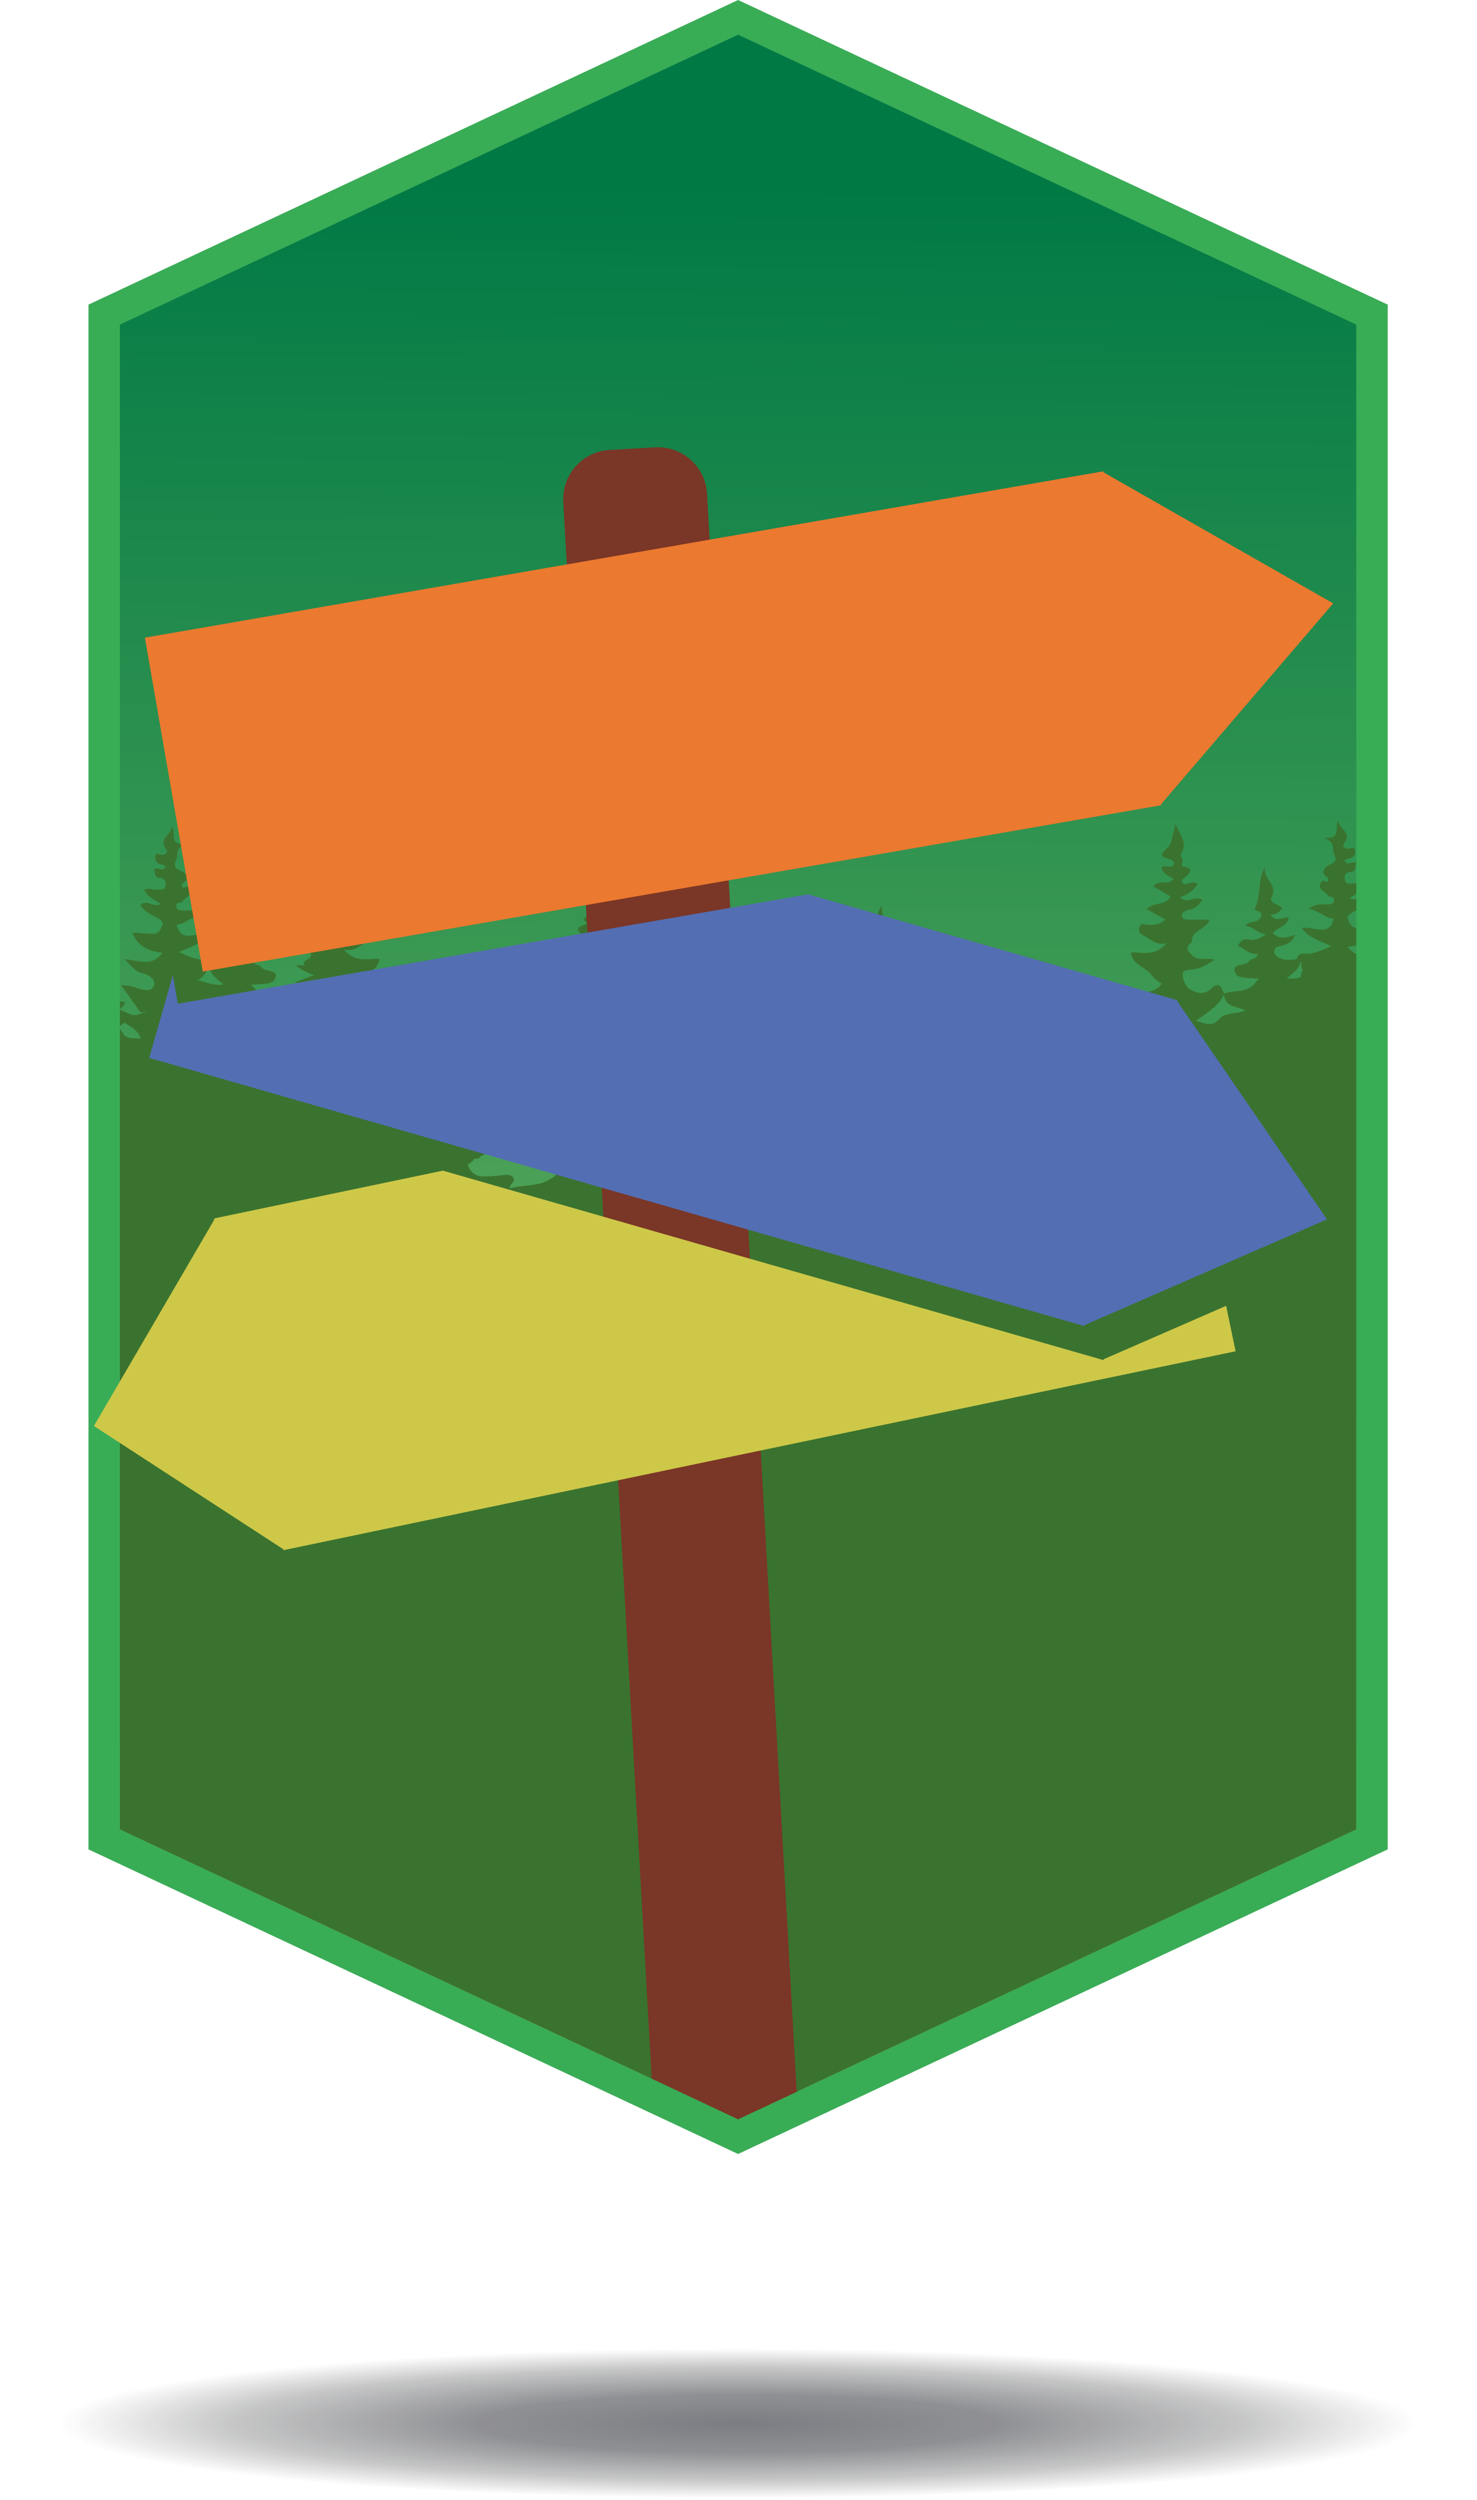 <svg width="564" height="954" viewBox="0 0 564 954" fill="none" xmlns="http://www.w3.org/2000/svg">
<g id="GuideMedal" clip-path="url(#clip0_5_121)">
<path id="Vector" opacity="0.55" d="M281.84 953.07C437.496 953.07 563.68 938.331 563.68 920.15C563.68 901.969 437.496 887.23 281.84 887.23C126.184 887.23 0 901.969 0 920.15C0 938.331 126.184 953.07 281.84 953.07Z" fill="url(#paint0_radial_5_121)"/>
<path id="Vector_2" d="M281.84 822.02L33.78 705.77V116.25L281.84 0L529.9 116.25V705.77L281.84 822.02ZM57.78 690.53L281.84 795.53L505.9 690.53V131.53L281.84 26.53L57.78 131.53V690.53Z" fill="#39AC56"/>
<path id="Vector_3" d="M281.84 13.25L45.78 123.88V357.42V396.46V698.15L281.84 808.78L517.9 698.15V396.46V357.42V123.88L281.84 13.25Z" fill="url(#paint1_linear_5_121)"/>
<path id="Vector_4" d="M47.84 382.53C47.214 382.247 46.525 382.13 45.84 382.19V385.12C46.691 384.416 47.374 383.531 47.84 382.53Z" fill="#3A732F"/>
<path id="Vector_5" d="M517.9 337.16C517.637 337.18 517.373 337.18 517.11 337.16C515.72 337.09 513.76 337.68 513.49 335.61C513.31 334.26 513.61 332.84 515.86 332.73C517.94 332.63 517.35 330.48 517.86 329.35C516.28 328.35 514.72 330.79 513.38 328.35C513.865 328.028 514.399 327.785 514.96 327.63C515.33 327.622 515.695 327.534 516.028 327.374C516.362 327.213 516.658 326.983 516.895 326.699C517.133 326.415 517.307 326.083 517.406 325.727C517.505 325.37 517.527 324.996 517.47 324.63C517.31 322.82 515.76 323.98 514.82 323.92C513.24 323.84 512.42 322.92 513.34 321.7C516.5 317.52 510.86 316.27 511.19 313.06C509.24 315.48 512.62 320.43 505.67 319.7C508.43 321 509.02 321.95 509.06 324.41C509.06 326.25 511.71 328.41 507.93 329.89C506.54 330.43 503.28 332.77 507.2 335.06C507.34 337.2 506.2 336.42 505.2 335.95C501.77 339.21 506.35 340.06 507.2 341.95C507.41 342.43 509.65 341.85 509.41 343.62C509.17 345.39 507.41 345.1 506.22 345.14C504.16 345.2 502.06 344.95 499.67 346.84C503.61 347.47 505.99 350.38 509.23 350.59C507.59 358.01 501.45 353.17 497.1 354.2C500 358.2 504.21 359.03 508.39 361.09C504.62 362.54 501.76 364.23 498.31 363.92C496.64 363.77 495.47 364.32 495.16 366.07C492.87 366.34 490.53 366.62 488.42 365.51C487.52 365.03 486.42 364.42 486.63 362.86C486.84 361.3 487.81 361.28 488.94 361.04C491.12 360.57 493.23 359.9 494.56 356.72C491.27 357.9 488.56 358.66 486.08 356.12C487.72 353.77 491.65 353.74 492.08 350.17C489.9 349.82 487.34 352.32 485.08 349.02C486.013 349.092 486.946 348.881 487.757 348.416C488.569 347.95 489.221 347.252 489.63 346.41C487.96 345.32 484.5 344.25 485.45 342.56C488.34 337.46 481.96 335.22 483.04 330.95C480.04 335.84 481.75 341.71 479.04 347C479.42 347.87 483.22 347.62 481.04 350.65C479.84 352.34 477.28 351.1 475.45 353.33C478.78 353.5 479.8 356.33 483.56 356.46C480.96 358.2 479.31 358.98 477.49 358.6C475.27 358.14 473.78 358.6 472.75 360.97C475.41 362.09 477.2 364.49 480.31 363.97C479.95 366.27 477.89 365.61 477.21 366.57C475.66 368.74 470.91 367.72 471.39 370.35C472.02 373.82 476.23 372.96 479.1 373.44C479.67 373.66 480.28 373.26 480.85 373.54C480.33 374.06 479.65 374.4 479.3 375.09C476.24 379.09 471.3 377.7 467.4 379.17C466.4 376.82 465.53 374.27 462.4 377.36C459.72 379.99 456.57 378.91 454.14 377.36C452.7 376.44 451.72 373.9 451.61 372.03C451.48 369.98 453.93 370.22 455.38 370.03C458.38 369.71 460.78 368.17 463.88 366.23C460.51 365.38 457.46 366.93 455.27 364.6C453.27 362.97 452.68 361.3 455.13 359.54C454.72 354.76 460.7 354.95 461.87 350.97H455.27C453.79 350.97 451.71 351.27 451.36 349.66C451.01 348.05 453 347.35 454.43 347.1C456.8 346.69 457.93 345.05 459.17 343.38C456.37 341.56 453.17 345.31 450.61 342.31C452.011 341.967 453.33 341.348 454.489 340.49C455.648 339.631 456.624 338.55 457.36 337.31C455.92 336.16 454.67 337.01 453.47 337.26C452.58 337.44 451.81 337.61 451.41 336.65C451.11 335.93 451.64 335.49 452.19 335.06C454.81 333.01 456.01 331.21 451.29 330.57C451.29 330.57 451.36 329.65 451.4 329.15C452.46 327.9 450.4 327.06 450.97 325.88C453.76 321.57 450.37 318.55 448.89 314.42C447.74 318.05 447.67 321.88 445.72 323.64C442.87 326.2 442.97 326.75 446.33 327.82C447.15 328.09 448.33 328.41 448.4 329.7C447.25 331.93 444.93 329.75 443.51 331C443.97 333.54 446.39 334.16 448.06 335.52C446.06 337.99 442.39 335.52 440.39 338.27L446.97 342.08C445.17 345.83 440.63 344.03 437.81 346.91L444.97 350.91C443.02 352.91 440.65 353.08 438.09 352.91C437.01 352.84 435.5 351.91 434.98 354.15C434.54 356.09 435.98 356.71 436.9 357.15C439.42 358.4 441.41 360.98 445.48 359.9C441.25 364.95 436.48 363.56 431.82 363.39C432.45 368.61 438.12 369.1 440.26 372.82C441.217 373.866 442.364 374.721 443.64 375.34C442.583 376.847 441.01 377.914 439.22 378.34C437.83 378.76 436.05 379.24 434.88 378.71C431.7 377.28 429.16 378.63 426.28 379.43C429.96 385.31 436.28 387.27 441.47 391.08C437.24 393.76 433.67 396.42 429.09 393.44C428.374 393.001 427.515 392.859 426.696 393.046C425.877 393.233 425.164 393.733 424.71 394.44C423.56 396.44 426.19 396.88 427.24 397.96C428.68 403.09 433.02 403.96 438.12 404.43C434.44 408.16 430.4 407.31 427.12 406.72L427.49 406.31C426.781 405.811 425.909 405.6 425.05 405.72C426.8 404.48 427.19 402.47 425.98 398.95C424.98 399.1 423.85 399.34 422.76 399.47C421.97 398.39 421.04 397.37 421.49 396.03C420.55 396.862 419.834 397.918 419.41 399.1C419.148 398.951 418.925 398.742 418.76 398.49C417.55 396.68 420.62 394.55 421.9 392.61C422.05 392.38 421.99 392.01 422.04 391.61C420.85 390.32 418.04 392.39 417.62 389.84C417.2 387.29 420.62 387.25 421.08 384.92C415.73 385.5 417.46 380.08 414.85 377.53C414.05 380.07 413.85 383.84 412.54 384.29C407.96 385.84 410.17 387.7 412.1 388.87C416.38 391.47 413.43 392.33 411.25 393.42C409.25 394.42 408.55 395.92 410.95 396.63C414.3 397.63 412.2 398.47 411.68 400.12C410.77 403 407.59 401.76 406.09 404.05C407.65 404.78 409.46 405.05 410.34 406.17C411.22 407.29 413.67 407.3 413.14 409.17C412.61 411.04 410.57 410.96 408.93 411.08C408.29 411.08 407.63 410.9 406.99 410.94C405.81 411.01 403.71 409.44 403.75 411.69C403.75 413.1 402.56 415.93 405.84 416.37C408.207 416.671 410.437 417.65 412.26 419.19C409.73 424.07 404.56 423.85 399.47 425.19C403.62 428.19 406.36 431.7 411.09 431.99C411.78 431.99 412.49 432.75 413.09 433.29C413.22 433.41 412.85 434.42 412.68 434.46C410.111 434.48 407.57 433.93 405.24 432.85C405.491 434.119 406.055 435.304 406.88 436.3C405.886 436.798 404.839 437.183 403.76 437.45C400.92 438.06 396.13 436.15 395.52 438.67C394.91 441.19 399.99 442.43 402.07 444.67C402.204 444.815 402.355 444.942 402.52 445.05C403.7 446.16 404.83 447.3 406 448.34C405.29 450.51 402.21 449.16 400.76 450.24C400.126 450.672 399.364 450.873 398.6 450.81C398.984 450.514 399.396 450.256 399.83 450.04C400.61 449.65 401.39 449.16 401.23 448.24C401 446.85 399.75 447.16 398.83 447.24C395.7 447.32 392.58 447.45 390.55 444.6C391.26 442.03 394.66 444.26 395.31 441.39C393.47 440.9 391.47 440.76 389.85 439.45L395.5 434.8C393.94 433.59 392.67 434.3 391.5 434.61C388.06 435.51 388.5 431.36 388.62 431.29C391.39 428.64 391.27 426.51 387.9 424.53C387.49 424.29 387.68 423.17 387.29 422.71C386.37 421.62 386.02 423.01 385.41 423.3C384.3 425.13 384.11 427.72 381.35 428.16C381.19 428.77 381.21 429.75 380.84 429.93C377.02 431.81 378.54 432.86 381.33 433.93C381.9 434.15 382.26 435.03 382.82 435.15C384.01 435.39 384.58 435.86 384.3 437.15C383.98 438.62 382.83 438.15 381.94 438.15C380.39 438.03 378.84 437.72 377.42 438.89C378.36 440.44 380.19 440.61 380.67 442.27C381.03 443.52 384.56 442.76 382.89 445.44C381.66 447.44 379.89 446.96 378.08 446.25C376.08 445.45 374.08 444.09 370.86 445.36C375.94 447.96 377.27 453.81 382.75 454.89C385.11 455.36 383.4 456.83 383.11 457.34C382.404 458.473 381.419 459.407 380.25 460.051C379.08 460.695 377.765 461.029 376.43 461.02C370.21 461.32 363.97 461.68 357.77 460.63C354.979 460.225 352.255 459.448 349.67 458.32C348.15 457.62 348.22 456.67 348.61 455.54C348.955 454.878 349.393 454.269 349.91 453.73C351.67 455.82 354.28 454.66 356.1 455.28C359.39 456.41 360.61 455.04 362.1 452.98C362.62 452.23 362.44 450.75 363.71 450.81C369.5 451.07 367.37 446.08 369.13 443.55C360.13 447.95 352.66 444.22 345.13 440.44C344.56 440.16 343.27 440.24 344.13 438.92C344.65 438.08 345.02 437.27 346.3 437.2C348.08 437.09 349.71 437.8 351.63 437.37C355.04 436.61 352.35 435.37 352.11 434.37C358.73 435.78 361.51 433.91 363.76 426.59C349.12 428.31 347.03 427.9 343.76 422.59C345.34 422.12 346.97 424.42 348.37 422.74C351.11 419.45 355.54 418.74 358.37 414.93C359.009 414.155 359.454 413.24 359.669 412.259C359.885 411.279 359.865 410.261 359.61 409.29C358.7 406.74 356.49 409.05 355 409.43C351.11 410.43 347.46 411.82 343.53 409.3C341.73 408.14 341.4 406.8 342.1 405.24C342.8 403.68 344.1 403.24 345.61 404.51C346.89 405.64 348.38 404.84 349.77 404.99C348.53 400.22 354.27 403.11 355.01 400.29C355.15 399.78 357.58 400.19 357.01 398.47C356.63 397.24 355.29 397.06 354.01 397.4C349.69 398.57 346.2 396.73 343.01 394.2C341.82 393.26 339.89 392.25 340.39 390.48C340.83 388.95 342.71 388.31 344.24 387.77C345.852 387.139 347.529 386.69 349.24 386.43C351.37 386.19 351.74 384.73 352.49 382.33C348.23 384.43 345.75 381.17 342.59 380.14C340.86 379.58 338.84 378.71 339.16 376.48C339.41 374.8 341.21 373.66 342.7 373.36C345.82 372.75 346.62 370.78 347.47 367.63C344.64 368.26 342.47 368.76 340.4 368.14C339.51 367.88 338.4 367.58 338.19 366.47C337.98 365.36 339.05 365.23 339.76 364.91C342.19 363.82 343.34 361.51 345.85 359.29H336.85C342.65 354.2 335.69 350.94 336.85 345.75C332.85 349.7 337.39 356.3 330.9 357.38C331.36 359.32 333.9 358.47 334.04 360.8C331.54 360.68 329.97 362.17 328.25 363.68C330.25 365.42 333.31 365.14 334.05 367.99C331.61 370.27 328.28 369.66 324.3 370.52C327.201 371.689 329.887 373.331 332.25 375.38C333.12 375.84 334.18 376.07 334.41 377.27C332.58 381.27 328.62 380.37 325.41 381.22C324.41 381.49 322.55 380.84 322.5 382.32C322.41 384.98 324.09 387.23 325.27 389.53C325.87 390.72 327.27 390.19 327.84 389.63C330.69 387.03 330.43 393.07 332.84 391.35C332.91 393.35 331.43 394.24 330.09 395.04C327.42 396.64 324.43 396.55 321.39 396.46C317.87 396.35 314.86 400.02 316.78 401.24C319.55 402.99 321.78 406.73 325.47 405.96C327.81 405.47 329.53 406.44 331.73 406.1C326.62 414.59 318.94 409.25 312.92 410.25C311.46 415.06 319.02 414.82 317.62 419.54C317.91 419.54 318.26 419.74 318.5 419.64C323.22 417.7 326.7 422.69 331.32 421.64C325.87 427.85 318.61 425.64 311.93 426.19C312.52 430.93 314.12 434.19 319.45 434.04C319.933 434.029 320.412 434.121 320.857 434.309C321.301 434.497 321.701 434.777 322.03 435.13C323.59 437.38 325.11 438.61 327.97 437C328.267 436.859 328.59 436.779 328.919 436.767C329.248 436.755 329.577 436.81 329.884 436.928C330.191 437.047 330.47 437.228 330.705 437.458C330.94 437.689 331.125 437.965 331.25 438.27C331.72 439.64 330.12 440.14 329.25 440.7C325.581 442.999 321.429 444.416 317.12 444.84C312.88 445.25 308.12 446.65 304.28 443.1C301.28 441.61 299.5 442.7 298.79 445.78C298.14 448.6 300.21 452.64 302.88 452.72C307.73 452.85 312.13 455.37 317.07 454.83C319.93 454.51 322.51 456.06 325.69 456.3C323.2 459.1 320.4 459.42 317.64 460.08C312.71 461.24 307.32 460.41 302.84 463.46C303.13 468.08 307.22 468.66 310.17 470.88C304.17 467.57 297.76 467.73 291.28 468.71C293.233 467.645 295.348 466.908 297.54 466.53C300.06 466.28 302 465.33 302.9 462.82C303.97 462.05 305.41 461.93 306.3 460.82C307.19 459.71 308.23 458.28 307.56 456.76C306.72 454.89 305.02 455.66 303.63 456.05C301.55 456.64 299.42 457.45 297.31 457.36C291.82 457.14 285.71 458.02 282.88 451.28C284.125 451.749 285.462 451.92 286.785 451.781C288.107 451.642 289.38 451.197 290.5 450.48C293.65 448.37 298.26 447.28 298.26 442.14C292.64 444.14 287.75 442.77 283.14 438.93C286.35 435.88 291.67 435.03 292.29 429.06C287.2 430.76 283.18 430.5 279.29 426.06C283.96 427.48 284.73 423.41 287.23 421.97C287.99 420.68 287.96 419.83 286.12 419.97C283.31 419.81 280.05 421.17 277.88 417.22C282.2 416.22 283.68 412.39 286.73 409.34C282.92 409.06 279.02 412.34 276.38 407.49C280.27 407.17 282.7 405.28 283.49 401.55C280.04 401.5 280.06 401.5 279.94 398.45C279.94 398.2 279.58 397.9 279.32 397.73C276.97 396.24 277.39 393.02 274.85 391.18C277 394.99 268.65 397.11 273.85 401.28C272.26 402.9 269.63 401.28 267.79 403.23C270.04 405.1 270.73 408.4 274.38 408.5C271.38 412.93 266.68 410.59 263.21 412.31C265.65 415.42 269.21 416.79 272.27 418.95C269.07 422.15 264.68 420.78 260.72 423.21C265.64 424.44 267.97 429.21 274.19 428.21C268.89 431.52 263.6 430.21 258.93 432.52C263.52 435.36 266.76 438.98 272.2 440.08C266.13 444.98 259.81 441.68 253.61 442.79C258.3 446.56 262.79 449.27 266.38 453.09C267.3 453.62 269.1 453.74 267.49 455.46C267.42 455.93 267.49 456.61 267.25 456.83C262.35 460.74 256.5 457.94 251.16 458.97C250.16 459.16 249.98 456.97 250.67 456.68C253.16 455.78 252.37 452.25 255.15 451.59C255.93 451.4 257.37 450.18 256.53 448.88C255.69 447.58 254.53 448.7 253.53 449.2C247.53 452.45 241.69 451.76 236.19 448.09C234.38 446.89 232.57 446.03 236.45 443.9C242.38 440.65 247.3 435.65 252.08 430.2C243.74 432.05 235.81 432.04 228.46 426.83C231.25 425.56 234.24 422.94 236.87 423.26C242.99 424.02 240.72 418.77 242.65 416.69C243.03 416.27 243.88 416.32 244.49 416.09C246.05 415.51 247.56 414.85 248.4 413.27C248.76 412.12 248.22 411.85 247.21 412.06C241.73 415.39 232.15 415.06 228.57 411.25C230.57 410.87 232.57 411.63 234.33 410.13C237.93 407.01 239.45 401.8 244.54 400.13C245.54 399.82 245.71 398.35 245.18 397.52C244.43 396.35 243.49 397.36 242.63 397.73C240.63 398.61 238.63 399.49 236.41 399.17C235.12 400.03 233.67 399.46 232.3 399.65C231.85 399.72 231.72 399.52 231.8 399.53C232.024 399.579 232.258 399.557 232.469 399.467C232.681 399.378 232.859 399.225 232.98 399.03C234.98 397.69 233.49 394.03 234.87 393.82C239.16 393.1 239.74 389.04 243.36 386.92C240.61 386.28 239.31 387.59 237.79 387.83C235.04 388.27 232.23 389.19 229.53 387.66C229.088 387.472 228.699 387.177 228.399 386.802C228.098 386.427 227.896 385.983 227.81 385.51C231.27 385.23 230.71 380.85 233.75 379.84C234.976 379.352 236.085 378.61 237.005 377.664C237.925 376.718 238.636 375.589 239.09 374.35C235.25 376.74 231.36 376.54 227.21 375.75C228.7 370.93 236.8 375.15 236.21 368.34C234.41 367.7 233.08 369.42 231.4 369.22C231.081 369.471 230.69 369.615 230.285 369.631C229.879 369.647 229.478 369.535 229.14 369.31C228.5 368.88 229.14 368.56 229.44 368.26C229.89 367.26 232.27 366.4 231.34 365.94C227.79 364.19 225.91 362.13 227.34 358.02C227.47 357.66 226.66 356.96 226.25 356.45C226.065 356.279 225.916 356.074 225.812 355.845C225.707 355.616 225.65 355.368 225.642 355.117C225.635 354.865 225.678 354.615 225.768 354.38C225.859 354.145 225.996 353.931 226.17 353.75C229.6 350.36 226 348.11 225.31 344.99C223.47 346.84 225.25 349.4 223 350.57C221.91 351.13 225.92 352.29 222.76 353.1C220.66 353.63 219.76 354.89 222.24 356.62C223.95 357.81 225.6 359.22 221.76 360.25C220.937 360.613 220.211 361.164 219.639 361.859C219.068 362.553 218.667 363.372 218.47 364.25C218.2 365.95 220.96 365.15 221.91 366.31C222.21 366.68 222.54 367.02 222.99 367.53C220.21 368.92 217.72 370.62 213.81 370.25C216.9 372.13 219.15 373.35 220.97 375.94C223.23 379.16 221.32 378.59 219.53 379C216.25 379.73 213.06 378.47 209.03 378.33C212.63 383.15 218.5 383.27 221.88 387.25C218.656 388.457 215.104 388.457 211.88 387.25C210.21 386.59 208.66 388.25 209.54 388.75C212.67 390.64 212.61 395.75 216.92 395.97C218.8 396.06 218.76 397.46 218.78 398.24C218.78 399.71 217.34 399.08 216.54 399.09C212.86 399.18 209.17 399.09 205.15 399.09C206.78 402.29 211.21 403.29 210.68 407.47C210.68 407.6 211.68 408.12 211.91 407.97C215.99 405.64 217.47 410.7 220.59 410.97C221.59 411.83 220.85 412.43 220.25 413.04C213.46 417.26 206.44 414.38 199.46 412.76L198.38 415.18C206.88 417.01 210.38 425.47 219 428.09C214.91 429.63 211.28 433.14 207.47 431.37C204.32 429.91 200.98 429.31 197.88 427.93C197.1 427.58 196 426.79 195.37 428.22C195.218 428.613 195.21 429.047 195.35 429.445C195.489 429.843 195.766 430.178 196.13 430.39C200.75 434.08 204.75 438.6 210.34 440.99C211.05 441.16 211.67 440.73 212.34 440.7C211.71 441.2 210.92 441.44 210.34 441.97C209.21 442.91 206.79 441.36 206.57 443.23C206.35 445.1 208.3 445.17 209.89 445.09C211.48 445.01 210.89 446.98 212.04 447.75C212.92 448.35 211.22 449.21 210.52 449.7C205.75 453.02 199.99 451.9 194.61 453.57C194.55 451.67 197.15 450.97 195.99 449.41C194.83 447.85 192.99 448.41 191.35 448.55C188.875 448.846 186.383 448.982 183.89 448.96C182.642 448.851 181.46 448.351 180.514 447.53C179.567 446.709 178.904 445.61 178.62 444.39C179.662 443.888 180.554 443.123 181.21 442.17C181.63 442.196 182.05 442.196 182.47 442.17C183.24 442.1 183.47 441.17 183.9 441.05C187.63 439.86 188.24 435.55 191.58 433.64C193.35 432.64 190.52 432.54 189.58 432.22C187.26 433.22 184.58 431.69 182.37 433.16C179.98 434.09 178.9 432.05 177.37 430.96C176.06 429.23 176 428.03 178.64 427.96C183.49 427.21 183.02 421.3 187.3 419.96C182.63 418.44 177.3 420.67 174.3 415.59C178.85 413.78 183.66 412.8 188.16 408.92C184.31 408.5 181.51 409.47 178.79 408.63C177.53 408.24 175.66 408.1 175.79 406.63C175.76 405.833 175.991 405.049 176.448 404.395C176.904 403.742 177.562 403.256 178.32 403.01C180.87 402.1 184.38 401.92 185.52 398.68C181.83 397.12 177.52 398.34 173.64 394.25C178.64 395.02 180.05 391.94 180.22 389.25C180.4 386.33 176.93 389.49 175.6 387.67C175.11 387 173.6 387.05 172.67 386.78C172.94 384.54 176.67 385.46 175.86 383.16C174.52 379.08 171.86 375.55 170.96 371.16C169.17 374.64 170.88 379.35 166.27 381.25L167.27 382.25C168.07 383.46 166.84 383.61 166.27 384.11C166.098 384.28 165.976 384.494 165.917 384.728C165.857 384.962 165.863 385.208 165.933 385.44C166.003 385.671 166.134 385.879 166.314 386.041C166.493 386.203 166.713 386.313 166.95 386.36C168.01 386.53 169.44 385.7 169.22 387.72C169.117 388.295 168.842 388.826 168.432 389.242C168.021 389.658 167.494 389.94 166.92 390.05C166.655 390.119 166.384 390.163 166.11 390.18C167.25 389.11 167.53 387.82 164.19 386.69C162.87 386.24 162.68 382.47 161.88 379.92C159.27 382.48 161 387.92 155.65 387.32C156.06 389.65 159.53 389.73 159.11 392.23C158.69 394.73 155.88 392.72 154.69 394.01C154.69 394.41 154.69 394.78 154.83 395.01C155.73 396.38 157.53 397.85 158.08 399.23C156.814 399.028 155.529 398.975 154.25 399.07C154.03 400.68 155.97 400.86 156.49 401.83C154.88 402.21 152.57 401.62 150.75 401.35C149.26 405.66 150.19 407.71 153.07 408.84C149.63 408.3 143.77 412.04 138.62 406.84C143.72 406.33 148.06 405.5 149.5 400.37C150.55 399.28 153.18 398.89 152.03 396.85C151.576 396.143 150.863 395.643 150.044 395.456C149.225 395.269 148.366 395.411 147.65 395.85C143.07 398.85 139.5 396.18 135.27 393.49C140.5 389.69 146.78 387.73 150.46 381.85C147.58 381.05 145.04 379.7 141.86 381.13C140.69 381.65 138.91 381.13 137.52 380.76C135.73 380.334 134.157 379.267 133.1 377.76C134.376 377.141 135.523 376.286 136.48 375.24C138.62 371.52 144.29 371.03 144.92 365.81C140.28 365.97 135.49 367.37 131.26 362.32C135.33 363.4 137.32 360.82 139.84 359.57C140.74 359.13 142.2 358.5 141.76 356.57C141.24 354.33 139.76 355.26 138.65 355.32C136.09 355.48 133.72 355.32 131.77 353.32L138.93 349.32C136.11 346.44 131.57 348.24 129.77 344.48L136.35 340.68C134.35 337.91 130.67 340.39 128.68 337.92C130.35 336.56 132.77 335.92 133.23 333.4C131.81 332.16 129.49 334.33 128.34 332.11C128.45 330.82 129.59 330.49 130.41 330.23C133.77 329.16 133.87 328.61 131.02 326.04C129.02 324.29 129.02 320.46 127.85 316.83C126.37 320.96 122.98 323.98 125.77 328.29C126.28 329.46 124.28 330.29 125.34 331.56C125.34 332.06 125.47 332.98 125.44 332.98C120.73 333.62 121.93 335.41 124.55 337.46C125.1 337.89 125.63 338.34 125.33 339.05C124.92 340.05 124.16 339.85 123.27 339.66C122.07 339.41 120.81 338.57 119.38 339.71C120.114 340.952 121.089 342.035 122.248 342.894C123.408 343.753 124.728 344.37 126.13 344.71C123.58 347.71 120.37 343.96 117.57 345.78C118.81 347.46 119.94 349.1 122.31 349.51C123.74 349.76 125.75 350.35 125.38 352.06C125.01 353.77 122.95 353.38 121.47 353.38H114.84C115.59 355.93 118.31 356.77 120.06 358.3C118.75 360.13 117.06 361.83 118.89 364.43C119.01 364.61 118.29 365.64 117.77 365.94C115.96 367 115.64 367.42 116.42 368.36C115.225 368.253 114.02 368.31 112.84 368.53C115.49 370.19 117.6 371.53 120.05 372.1L112.67 374.81L119.49 377.81C118.904 379.174 117.88 380.303 116.58 381.02C115.725 380.758 114.948 380.287 114.32 379.65C111.15 376.56 110.32 379.11 109.32 381.45C105.39 379.98 100.48 381.38 97.42 377.37C97.07 376.69 96.42 376.37 95.87 375.83C96.44 375.55 97.05 375.95 97.62 375.73C100.49 375.24 104.7 376.1 105.33 372.64C105.81 370.01 101.06 371.03 99.51 368.85C98.83 367.9 96.77 368.55 96.4 366.26C99.52 366.8 101.31 364.39 103.97 363.26C102.97 360.91 101.45 360.43 99.23 360.89C97.41 361.27 95.76 360.48 93.16 358.75C96.92 358.65 97.94 355.75 101.27 355.62C99.43 353.39 96.88 354.62 95.68 352.94C93.54 349.94 97.33 350.16 97.68 349.29C95 343.99 96.68 338.13 93.68 333.23C94.76 337.5 88.38 339.75 91.27 344.85C92.27 346.53 88.76 347.6 87.09 348.7C87.499 349.542 88.151 350.24 88.963 350.706C89.775 351.171 90.707 351.382 91.64 351.31C89.4 354.6 86.84 352.11 84.64 352.46C85.06 356.03 88.99 356.06 90.64 358.41C88.17 360.94 85.45 360.19 82.16 359.01C83.49 362.19 85.6 362.86 87.78 363.33C88.91 363.57 89.88 363.6 90.09 365.15C90.3 366.7 89.2 367.32 88.3 367.8C86.19 368.91 83.85 368.63 81.56 368.36C81.24 366.61 80.08 366.05 78.41 366.2C74.96 366.51 72.1 364.83 68.33 363.38C72.51 361.31 76.72 360.52 79.62 356.48C75.27 355.48 69.12 360.3 67.49 352.87C70.73 352.66 73.11 349.76 77.05 349.12C74.66 347.24 72.56 347.49 70.5 347.43C69.29 347.43 67.57 347.79 67.31 345.91C67.05 344.03 69.31 344.72 69.52 344.24C70.36 342.32 74.94 341.48 71.52 338.24C70.52 338.71 69.36 339.49 69.52 337.34C73.44 335.05 70.18 332.72 68.79 332.18C65.01 330.71 67.64 328.54 67.66 326.7C67.66 324.24 68.29 323.29 71.05 321.99C64.05 322.72 67.48 317.76 65.53 315.35C65.86 318.55 60.22 319.81 63.38 323.99C64.3 325.2 63.48 326.12 61.9 326.21C60.96 326.26 59.41 325.11 59.25 326.92C59.193 327.286 59.215 327.66 59.314 328.017C59.413 328.373 59.587 328.705 59.825 328.989C60.062 329.273 60.358 329.503 60.692 329.664C61.026 329.824 61.39 329.912 61.76 329.92C62.321 330.075 62.855 330.318 63.34 330.64C62 333.12 60.44 330.69 58.86 331.64C59.35 332.77 58.76 334.92 60.86 335.02C63.11 335.13 63.41 336.54 63.23 337.89C62.96 339.97 61 339.38 59.61 339.45C58.22 339.52 56.74 338.75 55.06 339.53C56.32 342.3 58.99 343.4 61.42 344.99C58.68 346.55 56.16 342.99 53.58 345.37C55.05 347.75 57.49 348.86 59.82 350.21C60.82 350.77 62.57 351.52 62.03 352.91C61.43 354.47 60.65 356.48 58.32 356.39C55.99 356.3 53.38 356.08 50.57 355.9C52.57 361.19 56.63 363 62.01 363.61C58.01 369.11 53.01 366.49 47.54 366.07C50.16 368.42 51.23 370.66 54.32 371.41C56.21 371.87 59.79 373.48 58.73 376.29C57.9 378.52 54.73 377.87 52.48 377.14C50.515 376.346 48.409 375.961 46.29 376.01L53.49 386.15C54.49 386.7 55.24 385.84 56.13 385.81C55.28 386.27 54.31 386.47 53.46 386.95C50.46 388.35 48.3 386.06 45.77 385.36V391.51C46.373 391.138 46.951 390.727 47.5 390.28L48.02 390.59C50.26 391.99 52.61 393.18 53.74 396.27C51.03 396.34 48.07 396.46 46.9 394.27C46.594 393.678 46.214 393.127 45.77 392.63V500.93V698.14L281.84 808.77L517.9 698.14V373.75C517.775 373.302 517.775 372.828 517.9 372.38V364.12C516.623 363.485 515.526 362.54 514.71 361.37C515.785 361.25 516.85 361.059 517.9 360.8V354.1C515.97 353.9 515.24 352.1 514.69 350.66C514.14 349.22 515.93 348.52 516.9 347.96L517.9 347.39V343.02C517.031 343.275 516.095 343.174 515.3 342.74C516.16 342.18 517.05 341.68 517.9 341.14V337.16ZM495.42 369.64C496.05 368.73 496.85 367.74 496.26 366.87C496.562 367.109 496.846 367.369 497.11 367.65C496.91 368.085 496.843 368.57 496.918 369.043C496.993 369.517 497.206 369.957 497.53 370.31C496.71 370.84 496.94 372.06 496.64 372.95C494.942 373.502 493.131 373.609 491.38 373.26C492.896 372.257 494.257 371.037 495.42 369.64ZM467.42 379.55C467.68 384.48 472.52 383.93 475.56 385.64C472.12 387.02 467.81 386.3 465.56 388.84C462.78 392 460.56 390.62 456.68 389.61C461.16 386.32 465.36 383.94 467.37 379.53L467.42 379.55ZM400.7 459.18C400.65 458.715 400.454 458.277 400.14 457.93H400.4H400.58C402.18 463.5 407.47 465.22 412.88 467.48C409.81 469.08 407.65 470.57 405.47 467.31C404.47 465.79 402.55 466 400.91 465.91C399.06 465.8 397.15 466.04 394.97 465.23C396.18 464.55 396.97 464.36 397.72 463.95C399.5 462.84 401.03 461.36 400.65 459.18H400.7ZM393.48 452.94C393.766 452.969 394.054 452.969 394.34 452.94C394.96 454.45 397.95 454.87 398.28 456.76C398.317 457.003 398.391 457.239 398.5 457.46C397.737 457.59 396.962 457.634 396.19 457.59C395.39 457.44 394.57 457.35 393.77 457.16C392.21 457.23 390.39 457.16 390.34 455.23C390.24 453.58 392.27 452.78 393.43 452.94H393.48ZM162.5 393.22C162.94 393.22 163.42 393.16 163.5 393.37C164.5 395.98 167.33 395.37 168.85 396.37C168.374 397.061 167.793 397.675 167.13 398.19C167.63 397.44 166.86 396.48 165.48 395.79C164.1 395.1 162.15 394.38 162.5 393.22ZM167.84 419.53C166.96 420.165 166.01 420.698 165.01 421.12C165.879 420.467 166.83 419.932 167.84 419.53ZM164.84 399.35C165.138 399.218 165.446 399.107 165.76 399.02C165.461 399.137 165.153 399.23 164.84 399.3V399.35ZM109.34 381.91C110.77 385.03 113.34 387.14 116.25 389.27C113.86 389.93 111.13 389.27 108.6 389.63C106.37 388.91 103.6 388.96 101.2 388C104.25 386.25 109.1 386.8 109.36 381.86L109.34 381.91ZM80.45 369.23C79.86 370.11 80.66 371.09 81.29 372.01C82.441 373.404 83.788 374.624 85.29 375.63C81.5 376.51 78.16 374.38 75.29 374.08C77.4 373.53 78.51 370.71 80.47 369.18L80.45 369.23Z" fill="#3A732F"/>
<path id="Vector_6" d="M281.84 808.77L304.22 798.28L269.98 188.41C269.843 185.948 269.223 183.537 268.154 181.315C267.086 179.093 265.59 177.104 263.752 175.46C261.914 173.816 259.77 172.551 257.443 171.736C255.116 170.921 252.652 170.572 250.19 170.71L232.79 171.71C230.327 171.847 227.916 172.467 225.693 173.537C223.47 174.606 221.48 176.103 219.836 177.942C218.193 179.78 216.927 181.925 216.113 184.253C215.298 186.582 214.951 189.047 215.09 191.51L248.84 793.23L281.84 808.77Z" fill="#7A3626"/>
<path id="Vector_7" d="M443.32 306.94L509.09 230.27L421.34 180.23L421.28 179.87L55.33 243.35L77.44 370.78L442.88 307.39L443.39 307.3L443.32 306.94Z" fill="#EB792F"/>
<path id="Vector_8" d="M449.54 382.07L449.64 381.72L308.55 341.29L67.89 383.04L66.01 372.2L56.97 403.73L413.52 505.91L414.02 506.05L414.12 505.7L506.72 465.34L449.54 382.07Z" fill="#536EB3"/>
<path id="Vector_9" d="M421.48 518.7L421.38 519.05L420.88 518.91L169.1 446.75L81.81 464.98L81.89 465.34L35.86 544.2L108.17 591.22L108.25 591.58L108.75 591.48L471.82 515.68L468.2 498.34L421.48 518.7Z" fill="#CEC849"/>
</g>
<defs>
<radialGradient id="paint0_radial_5_121" cx="0" cy="0" r="1" gradientUnits="userSpaceOnUse" gradientTransform="translate(281.84 924.937) scale(260.97 28.707)">
<stop stop-color="#10131C"/>
<stop offset="0.38" stop-color="#12141C" stop-opacity="0.86"/>
<stop offset="0.75" stop-color="#17191B" stop-opacity="0.44"/>
<stop offset="1" stop-color="#1D1D1B" stop-opacity="0"/>
</radialGradient>
<linearGradient id="paint1_linear_5_121" x1="284.94" y1="69.38" x2="278.81" y2="746.48" gradientUnits="userSpaceOnUse">
<stop stop-color="#007945"/>
<stop offset="0.29" stop-color="#278E4E"/>
<stop offset="1" stop-color="#81BE63"/>
</linearGradient>
<clipPath id="clip0_5_121">
<rect width="563.69" height="953.07" fill="white"/>
</clipPath>
</defs>
</svg>

